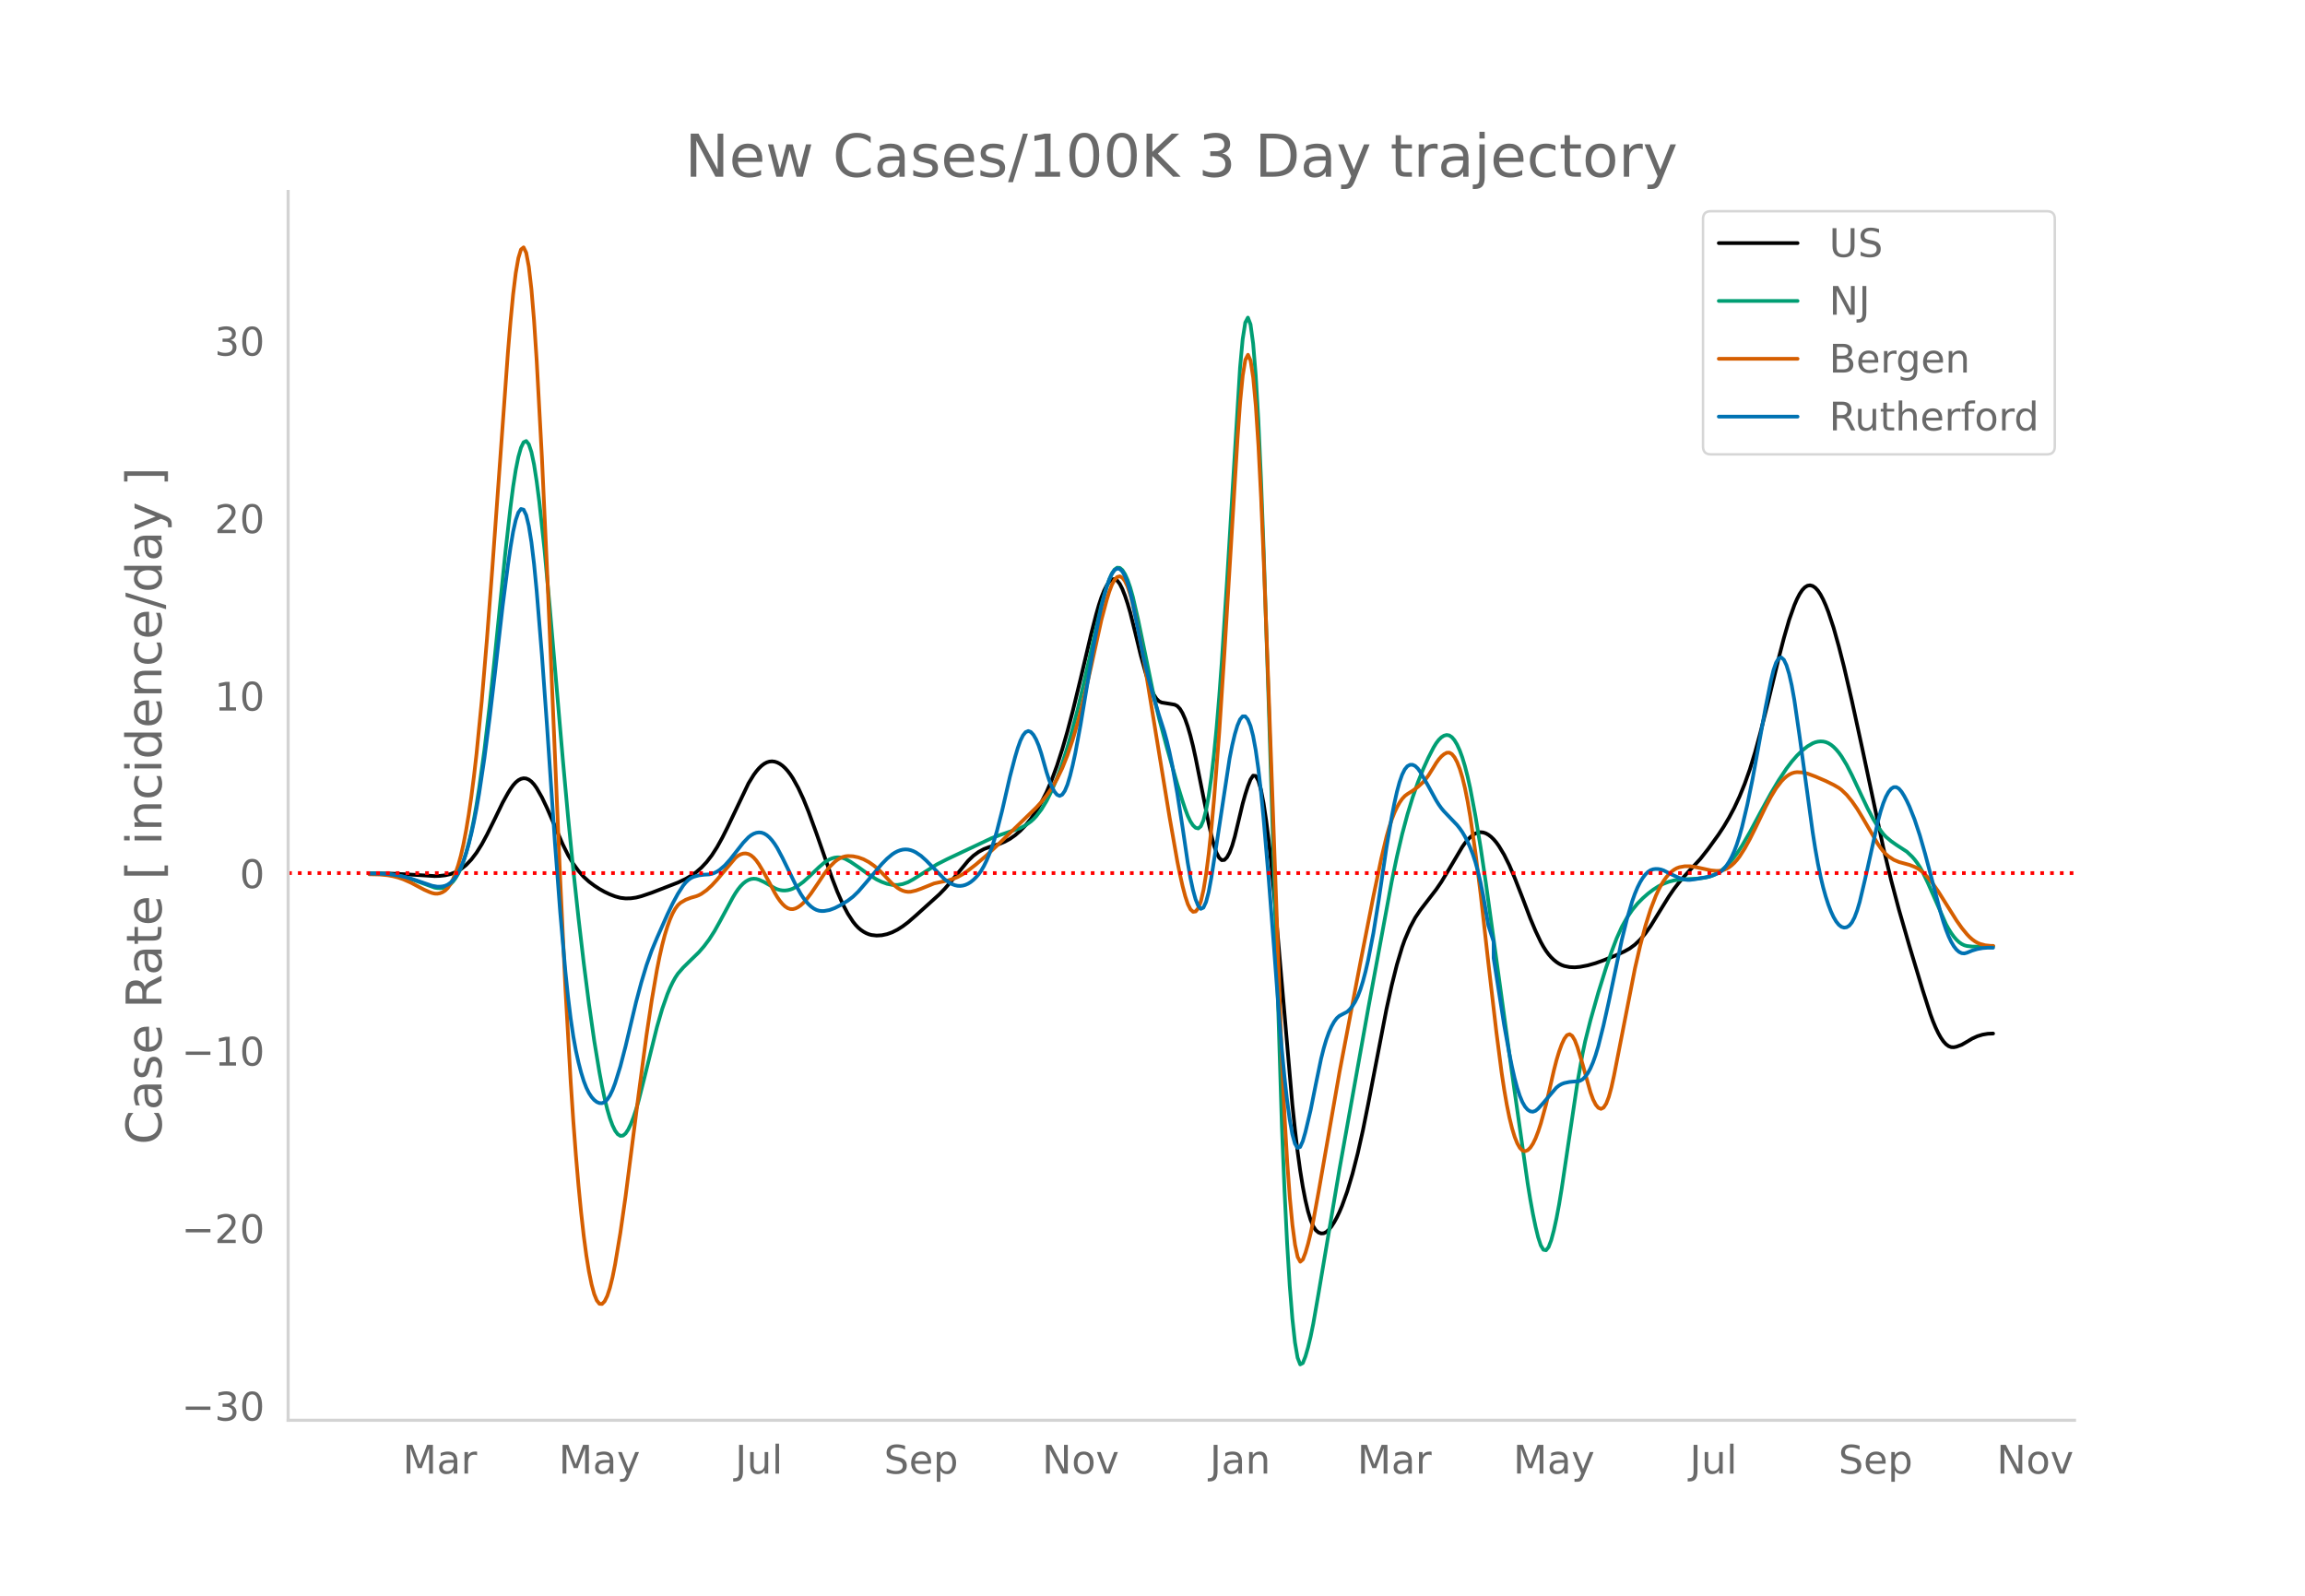 <svg height="864" viewBox="0 0 936 648" width="1248" xmlns="http://www.w3.org/2000/svg" xmlns:xlink="http://www.w3.org/1999/xlink"><defs><style>*{stroke-linecap:butt;stroke-linejoin:round}</style></defs><g id="figure_1"><path d="M0 648h936V0H0z" style="fill:#fff" id="patch_1"/><g id="axes_1"><path d="M117 576.72h725.4V77.76H117z" style="fill:none" id="patch_2"/><path clip-path="url(#paba588e0c3)" d="m149.973 354.64 8.495.091 6.372.298 11.68.72 2.125-.078 2.124-.237 2.123-.483 2.124-.816 2.124-1.186 2.124-1.687 2.124-2.225 2.124-2.792 2.123-3.389 2.124-3.928 3.186-6.444 3.186-6.587 2.124-3.832 1.062-1.708 1.062-1.486 1.061-1.185 1.062-.87 1.062-.553 1.062-.234 1.062.1 1.062.45 1.062.802 1.062 1.155 1.062 1.494 2.124 3.72 2.124 4.464 6.371 14.717 2.124 4.256 2.124 3.568 2.124 2.909 2.123 2.399 2.124 1.933 2.124 1.595 2.124 1.386 2.124 1.187 2.124 1.005 2.124.824 2.123.575 2.124.255 2.124-.052 2.124-.302 2.124-.532 4.247-1.437 10.62-4.115 3.185-1.5 2.124-1.24 2.124-1.482 2.124-1.856 2.124-2.268 2.124-2.75 2.124-3.308 2.123-3.835 2.124-4.231 8.496-17.81 2.123-3.451 1.062-1.437 1.062-1.24 1.062-1.028 1.062-.798 1.062-.564 1.062-.33 1.062-.098 1.062.123 1.062.336 1.062.545 1.062.756 1.062.966 1.062 1.18 1.061 1.392 1.062 1.605 2.124 3.824 2.124 4.553 2.124 5.248 3.186 8.74 6.371 18.254 2.124 5.492 2.124 4.811 2.124 4.056 2.124 3.258 1.062 1.315 1.061 1.104 1.062.9 1.062.726 1.062.582 1.062.445 1.062.306 2.124.236 2.124-.126 2.124-.452 2.123-.766 2.124-1.07 2.124-1.358 2.124-1.592 3.186-2.756 9.557-8.629 2.124-2.183 2.124-2.433 7.433-8.997 2.124-2.038 2.124-1.553 2.124-1.148 2.124-.827 4.247-1.29 2.124-.892 2.124-1.155 2.124-1.493 2.124-1.838 2.124-2.211 2.123-2.594 2.124-3.057 2.124-3.602 2.124-4.197 2.124-4.975 2.124-5.799 2.123-6.593 2.124-7.36 2.124-8.081 3.186-13.134 4.248-18.048 2.123-8.255 1.062-3.704 1.062-3.195 1.062-2.655 1.062-2.113 1.062-1.553 1.062-.9 1.062-.157 1.062.606 1.062 1.37 1.062 2.106 1.062 2.71 1.062 3.182 1.061 3.627 2.124 8.524 2.124 8.786 2.124 7.593 1.062 3.302 1.062 2.843 1.062 2.264 1.062 1.66 1.062 1.059 1.062.505 3.185.516 2.124.372 1.062.536 1.062 1.126 1.062 1.77 1.062 2.41 1.062 3.032 1.062 3.634 1.062 4.234 1.062 4.833 5.31 26.6 1.061 4.743 1.062 4.106 1.062 3.108 1.062 2.037 1.062.966 1.062-.089 1.062-1.058 1.062-1.945 1.062-2.814 1.061-3.683 3.186-13.342 1.062-3.786 1.062-3.306 1.062-2.716 1.062-1.577 1.062.114 1.062 1.912 1.062 3.711 1.062 5.473 1.062 7.043 1.061 8.42 1.062 9.763 1.062 11.102 7.434 85.96 1.062 10.14 1.062 8.948 1.062 7.755 1.061 6.58 1.062 5.496 1.062 4.5 1.062 3.524 1.062 2.547 1.062 1.613 1.062.895 1.062.394 1.062-.065 1.062-.523 1.062-.966 1.062-1.34 1.062-1.64 1.061-1.928 1.062-2.214 1.062-2.503 2.124-5.894 2.124-7.1 2.124-8.295 2.124-9.445 2.124-10.56 7.433-38.59 2.124-9.627 2.124-8.493 2.124-7.085 1.061-2.988 2.124-4.97 2.124-3.997 2.124-3.144 6.372-8.267 2.123-3.11 3.186-5.267 5.31-8.949 1.062-1.505 1.062-1.298 1.062-1.091 1.061-.88 1.062-.65 1.062-.4 1.062-.148 1.062.105 1.062.355 1.062.592 1.062.813 1.062 1.032 1.062 1.25 1.062 1.469 2.124 3.535 2.123 4.294 2.124 4.977 3.186 8.163 3.186 8.418 2.124 5.057 2.123 4.47 1.062 1.92 1.062 1.686 1.062 1.452 1.062 1.224 1.062 1.028 1.062.86 1.062.701 1.062.54 1.062.386 2.124.44 2.123.109 2.124-.19 3.186-.61 3.186-.906 3.186-1.145 5.31-2.133 3.185-1.483 2.124-1.169 2.124-1.565 2.124-2.023 2.123-2.502 2.124-3.004 4.248-6.911 3.186-5.146 2.124-3.1 2.123-2.738 3.186-3.642 5.31-5.721 3.186-4.045 4.247-5.89 2.124-3.235 2.124-3.588 2.124-3.99 2.124-4.568 2.124-5.197 2.123-5.994 2.124-6.956 2.124-7.84 3.186-12.717 4.248-17.527 2.123-8.225 2.124-7.34 2.124-5.98 1.062-2.464 1.062-2.054 1.062-1.592 1.062-1.12 1.062-.646 1.062-.177 1.062.277 1.061.715 1.062 1.15 1.062 1.583 1.062 2.008 1.062 2.387 1.062 2.718 2.124 6.4 2.124 7.584 2.124 8.36 3.185 13.735 4.248 19.526 8.495 40.048 3.186 13.232 3.186 12.033 4.248 14.747 5.31 17.638 3.185 9.976 1.062 2.882 1.062 2.553 1.062 2.225 1.062 1.893 1.062 1.537 1.062 1.16 1.062.777 1.061.396 1.062.035 1.062-.21 2.124-.797 2.124-1.221 2.124-1.278 2.124-.967 2.124-.646 2.123-.356 2.124-.088h0" style="fill:none;stroke:#000;stroke-linecap:round;stroke-width:1.5" id="line2d_1"/><path clip-path="url(#paba588e0c3)" d="m149.973 354.699 5.31.095 3.185.257 3.186.482 3.186.772 3.185 1.043 8.496 3.097 1.062.165 1.062.036 1.062-.092 1.062-.238 1.061-.464 1.062-.775 1.062-1.1 1.062-1.427 1.062-1.774 1.062-2.227 1.062-2.785 1.062-3.365 1.062-3.944 1.062-4.537 1.062-5.196 1.062-5.922 1.062-6.66 2.123-15.517 2.124-18.006 2.124-20.05 4.248-41.964 2.124-18.816 1.062-8.207 1.061-6.782 1.062-5.263 1.062-3.745 1.062-2.197 1.062-.508 1.062 1.325 1.062 3.187 1.062 5.049 1.062 6.835 1.062 8.248 2.124 19.533 2.123 23.295 5.31 61.826 2.124 23.3 2.124 21.494 2.124 19.715 2.123 18.153 2.124 16.636 2.124 14.872 2.124 12.86 1.062 5.655 1.062 5.042 1.062 4.338 1.062 3.617 1.062 2.896 1.062 2.171 1.061 1.43 1.062.67 1.062-.095 1.062-.857 1.062-1.596 1.062-2.214 1.062-2.712 1.062-3.185 1.062-3.657 2.124-8.412 5.31-21.443 2.123-7.336 2.124-6.044 1.062-2.543 1.062-2.23 1.062-1.915 1.062-1.603 2.124-2.453 3.185-3.137 3.186-3.09 2.124-2.449 2.124-2.83 2.124-3.31 2.123-3.8 5.31-9.841 1.062-1.78 1.062-1.556 1.062-1.317 1.062-1.078 1.062-.837 1.062-.602 1.062-.37 1.061-.136 1.062.095 1.062.311 2.124.972 2.124 1.188 2.124 1.255 1.062.468 1.062.317 1.062.166 1.062.022 1.062-.117 1.061-.256 1.062-.394 2.124-1.171 2.124-1.57 2.124-1.926 4.248-4.059 2.123-1.82 1.062-.73 1.062-.58 1.062-.434 1.062-.283 1.062-.125 1.062.04 1.062.207 1.062.374 2.124 1.162 3.185 2.157 4.248 3.072 3.186 1.962 2.124 1.025 2.124.758 2.123.428 2.124.037 2.124-.36 2.124-.761 2.124-1.159 9.557-6.042 4.248-2.167 18.053-8.522 3.185-1.214 8.496-2.892 2.124-1.14 2.123-1.534 1.062-.954 1.062-1.121 2.124-2.76 2.124-3.472 2.124-4.266 2.124-5.08 2.123-5.888 2.124-6.69 2.124-7.487 2.124-8.272 2.124-9.042 7.433-32.934 2.124-7.332 1.062-3.014 1.062-2.393 1.062-1.593 1.062-.757 1.062.076 1.062.9 1.062 1.666 1.062 2.374 1.061 3.07 1.062 3.765 2.124 9.238 3.186 15.352 3.186 15.551 2.124 9.072 3.185 11.918 4.248 14.911 2.124 6.865 1.062 3.197 1.062 2.821 1.062 2.238 1.062 1.613 1.062.988 1.062.277 1.061-.867 1.062-2.444 1.062-4.107 1.062-5.77 1.062-7.438 1.062-9.13 1.062-10.843 1.062-12.562 1.062-14.282 2.124-32.804 5.31-86.945 1.061-11.483 1.062-6.75 1.062-2.015 1.062 2.762 1.062 7.76 1.062 12.98 1.062 18.241 1.062 23.505 1.062 28.422 2.123 64.683 5.31 170.12 1.062 25.954 1.062 21.546 1.062 17.214 1.062 13.265 1.062 9.698 1.062 6.21 1.062 2.719 1.061-.543 1.062-2.673 1.062-3.668 1.062-4.436 1.062-5.205 2.124-12.21 8.495-50.432 11.682-65.254 9.557-51.723 2.124-10.146 2.124-9.077 2.123-7.938 2.124-6.946 2.124-6.1 2.124-5.31 2.124-4.71 2.124-4.134 1.062-1.736 1.061-1.39 1.062-1.024 1.062-.658 1.062-.278 1.062.175 1.062.7 1.062 1.24 1.062 1.78 1.062 2.326 1.062 2.907 1.062 3.52 1.062 4.141 1.062 4.762 2.123 11.222 2.124 12.896 2.124 14.38 5.31 38.62 5.31 38.563 6.37 44.925 1.063 6.528 1.062 5.83 1.062 5.129 1.062 4.36 1.061 3.24 1.062 1.769 1.062.229 1.062-1.312 1.062-2.791 1.062-3.967 1.062-4.84 1.062-5.65 1.062-6.462 6.371-42.926 2.124-11.977 1.062-5.022 2.124-8.435 3.186-11.254 3.186-10.202 2.123-6.177 2.124-5.6 2.124-4.726 2.124-3.787 2.124-3.074 2.124-2.59 2.124-2.152 2.123-1.868 2.124-1.62 2.124-1.355 2.124-1.073 2.124-.798 2.124-.545 2.123-.305 4.248-.262 3.186-.16 3.186-.41 2.124-.556 2.123-.926 2.124-1.326 2.124-1.817 2.124-2.328 2.124-2.8 2.124-3.234 3.185-5.515 4.248-7.949 4.248-7.746 3.186-5.338 3.185-4.795 2.124-2.795 2.124-2.436 2.124-2.062 2.124-1.671 2.124-1.243 1.061-.41 1.062-.257 1.062-.104 1.062.054 1.062.236 1.062.441 1.062.652 1.062.863 1.062 1.072 1.062 1.273 1.062 1.465 2.124 3.5 2.123 4.165 4.248 9.04 2.124 4.466 2.124 4.032 2.124 3.534 2.123 2.829 1.062 1.131 2.124 1.787 2.124 1.489 4.248 2.768 2.124 2.005 1.062 1.218 1.061 1.406 1.062 1.636 1.062 1.874 2.124 4.444 7.434 16.895 1.062 1.92 1.061 1.687 1.062 1.455 1.062 1.221 1.062.984 1.062.748 1.062.51 1.062.29 2.124.23 2.124.022 5.31-.197 1.061.005h0" style="fill:none;stroke:#009e73;stroke-linecap:round;stroke-width:1.5" id="line2d_2"/><path clip-path="url(#paba588e0c3)" d="m149.973 355.014 4.247.09 3.186.303 2.124.378 2.124.544 2.124.732 3.186 1.416 3.185 1.695 2.124 1.124 2.124.941 1.062.384 1.062.248 1.062.036 1.062-.19 1.062-.415 1.062-.666 1.061-1.039 1.062-1.535 1.062-2.057 1.062-2.576 1.062-3.127 1.062-3.823 1.062-4.666 1.062-5.537 1.062-6.409 1.062-7.292 1.062-8.233 1.062-9.231 2.123-21.493 2.124-25.268 2.124-27.988 6.372-88.194 1.062-12.65 1.062-11.033 1.061-8.626 1.062-6.063 1.062-3.5 1.062-.854 1.062 2.193 1.062 5.645 1.062 9.178 1.062 12.71 1.062 16.092 2.124 39.291 2.124 46.292 5.31 125.219 2.123 44.45 2.124 37.571 1.062 15.93 1.062 14.062 1.062 12.385 1.062 10.897 1.061 9.447 1.062 7.996 1.062 6.56 1.062 5.196 1.062 3.902 1.062 2.622 1.062 1.341 1.062.08 1.062-1.09 1.062-2.17 1.062-3.232 1.062-4.293 1.062-5.309 2.123-12.744 2.124-14.83 5.31-41.523 3.186-23.913 2.123-14.145 2.124-12.423 1.062-5.345 1.062-4.715 1.062-4.084 1.062-3.465 1.062-2.906 1.062-2.405 1.062-1.917 1.062-1.428 1.062-.972 2.123-1.234 2.124-.82 2.124-.595 1.062-.421 1.062-.556 2.124-1.508 2.124-1.95 2.124-2.3 7.433-8.829 1.062-.863 1.062-.593 1.062-.325 1.062-.051 1.062.244 1.062.562 1.061.883 1.062 1.204 1.062 1.508 2.124 3.534 2.124 3.913 2.124 4.052 1.062 1.778 1.062 1.54 1.062 1.293 1.062 1.01 1.062.692 1.061.364 1.062.037 1.062-.28 1.062-.54 1.062-.751 1.062-.95 1.062-1.146 2.124-2.787 3.186-4.68 2.123-3.216 2.124-2.735 2.124-2.118 1.062-.817 1.062-.645 1.062-.47 1.062-.294 1.062-.128 2.124.095 2.123.438 2.124.776 2.124 1.127 2.124 1.478 2.124 1.818 2.124 2.144 3.185 3.37 2.124 1.687 1.062.644 1.062.492 1.062.322 1.062.149 1.062-.026 2.124-.485 2.124-.755 5.31-2.143 2.123-.468 3.186-.654 2.124-.625 2.124-.862 2.123-1.177 2.124-1.463 3.186-2.458 4.248-3.646 4.247-3.97 15.93-15.431 2.123-2.318 2.124-2.606 2.124-3.092 2.124-3.637 2.123-4.375 2.124-5.307 2.124-6.264 2.124-7.294 2.124-8.332 3.186-13.874 4.247-19.261 2.124-7.98 1.062-3.404 1.062-2.798 1.062-1.989 1.062-1.14 1.062-.293 1.062.556 1.062 1.403 1.062 2.25 1.061 3.096 1.062 3.943 1.062 4.744L463.24 261l2.124 12.268 9.557 58.548 3.186 18.109 1.062 5.258 1.062 4.685 1.062 4.066 1.062 3.212 1.062 2.123 1.062.987 1.062-.15 1.062-1.343 1.061-2.832 1.062-4.614 1.062-6.455 1.062-8.295 1.062-10.092 1.062-11.666 2.124-27.346 2.124-32.468 5.31-86.927 1.061-14.808 1.062-10.783 1.062-6.398 1.062-2.013 1.062 2.393 1.062 6.907 1.062 11.524 1.062 16.163 1.062 20.802 1.062 25.125 2.123 56.872 5.31 147.361 1.062 22.24 1.062 18.363 1.062 14.557 1.062 11.1 1.062 7.994 1.062 4.958 1.062 1.922 1.061-.919 1.062-2.776 1.062-3.654 1.062-4.335 1.062-5.015 2.124-11.65 8.495-48.651 8.496-44.58 5.31-27.02 3.185-15.233 2.124-8.868 1.062-3.702 1.062-3.203 1.062-2.714 1.062-2.275 1.062-1.89 1.062-1.514 1.061-1.137 1.062-.799 2.124-1.327 2.124-1.573 2.124-1.943 1.062-1.227 1.062-1.425 2.124-3.404 1.062-1.732 1.061-1.478 1.062-1.183 1.062-.887 1.062-.56 1.062-.062 1.062.601 1.062 1.299 1.062 1.996 1.062 2.71 1.062 3.505 1.062 4.385 1.062 5.28 1.062 6.174 2.123 14.753 2.124 16.932 3.186 28.441 3.186 27.435 2.124 16.392 1.062 7.035 1.061 6.125 1.062 5.214 1.062 4.313 1.062 3.457 1.062 2.647 1.062 1.846 1.062 1.045 1.062.263 1.062-.43 1.062-1.028 1.062-1.611 1.062-2.193 1.062-2.76 1.061-3.247 2.124-7.71 2.124-9.208 1.062-4.654 1.062-4.13 1.062-3.525 1.062-2.918 1.062-2.271 1.062-1.43 1.062-.39 1.062.689 1.061 1.767 1.062 2.771 2.124 7.051 3.186 11.369 1.062 2.887 1.062 2.081 1.062 1.274 1.062.442 1.062-.52 1.062-1.613 1.062-2.73 1.061-3.848 1.062-4.873 8.496-43.446 2.124-9.233 2.123-8.073 2.124-6.757 2.124-5.47 1.062-2.301 1.062-2.023 1.062-1.746 1.062-1.473 1.062-1.23 1.062-1.013 1.062-.803 1.062-.592 1.061-.392 2.124-.384 2.124-.016 2.124.299 3.186.68 3.186.7 2.123.202h1.062l1.062-.115 1.062-.28 1.062-.452 1.062-.624 1.062-.8 1.062-.983 1.062-1.177 1.062-1.37 2.124-3.319 2.123-3.885 2.124-4.25 4.248-8.807 2.124-4.012 2.124-3.498 2.123-2.774 1.062-1.111 1.062-.92 1.062-.722 1.062-.523 1.062-.324 1.062-.134 2.124.113 2.124.47 3.185 1.19 4.248 1.827 3.186 1.566 2.124 1.237 1.062.797 2.124 2.037 2.123 2.601 2.124 3.067 2.124 3.499 6.372 10.941 1.062 1.527 1.061 1.32 1.062 1.114 1.062.915 2.124 1.379 2.124.897 4.248 1.159 2.124.83 1.061.549 1.062.695 1.062.85 2.124 2.166 2.124 2.662 2.124 3.036 4.248 6.756 3.185 5.067 2.124 3.011 2.124 2.59 1.062 1.106 1.062.943 1.062.776 1.062.608 1.062.449 2.124.558 2.123.223 1.062.015h0" style="fill:none;stroke:#d55e00;stroke-linecap:round;stroke-width:1.5" id="line2d_3"/><path clip-path="url(#paba588e0c3)" d="m149.973 354.712 5.31.09 3.185.238 3.186.447 3.186.713 3.185.956 7.434 2.525 2.124.37 1.062.007 1.062-.115 1.062-.253 1.061-.465 1.062-.755 1.062-1.058 1.062-1.361 1.062-1.685 1.062-2.103 1.062-2.616 1.062-3.15 1.062-3.682 1.062-4.225 1.062-4.82 1.062-5.469 1.062-6.125 2.123-14.2 2.124-16.298 2.124-17.882 3.186-27.818 2.124-16.43 1.062-7.367 1.062-6.287 1.061-4.728 1.062-3.073 1.062-1.417 1.062.284 1.062 2.222 1.062 4.394 1.062 6.613 1.062 8.833 1.062 10.938 2.124 25.93 2.124 29.488 3.185 47.039 2.124 27.986 2.124 24.268 1.062 10.159 1.062 8.701 1.062 7.244 1.062 5.854 1.062 4.798 1.062 4.078 1.061 3.423 1.062 2.769 1.062 2.137 1.062 1.618 1.062 1.21 1.062.825 1.062.439 1.062.036 1.062-.452 1.062-1.026 1.062-1.618 1.062-2.21 1.062-2.778 2.123-6.833 2.124-8.178 4.248-17.89 2.124-7.964 2.124-7.05 2.123-5.99 2.124-5.087 4.248-9.57 2.124-4.432 2.124-3.923 2.124-3.313 1.061-1.3 1.062-1.031 1.062-.763 1.062-.51 2.124-.585 2.124-.27 2.124-.128 1.062-.224 1.062-.382 1.062-.54 1.061-.698 2.124-1.833 2.124-2.39 5.31-6.779 2.124-2.229 1.062-.831 1.061-.607 1.062-.38 1.062-.152 1.062.097 1.062.367 1.062.64 1.062.914 1.062 1.183 1.062 1.434 1.062 1.667 2.124 3.999 5.31 10.875 2.123 3.819 1.062 1.604 1.062 1.396 1.062 1.187 1.062.975 1.062.76 1.062.547 1.062.333 1.062.127 1.061-.031 2.124-.388 2.124-.79 2.124-1.076 3.186-1.93 2.124-1.626 2.123-2.056 3.186-3.69 6.372-7.514 2.124-2.165 2.123-1.779 1.062-.685 1.062-.547 1.062-.406 1.062-.256 1.062-.097 1.062.064 1.062.225 1.062.383 1.062.525 2.124 1.43 2.123 1.92 7.434 7.579 2.124 1.497 1.062.547 1.062.394 1.062.222 1.061.048 1.062-.128 1.062-.302 1.062-.482 1.062-.666 1.062-.85 1.062-1.034 1.062-1.231 1.062-1.49 1.062-1.813 1.062-2.146 1.062-2.48 1.062-2.819 1.061-3.18 1.062-3.565 2.124-8.299 3.186-13.884 2.124-8.085 1.062-3.552 1.062-2.976 1.062-2.165 1.062-1.307 1.061-.45 1.062.394 1.062 1.161 1.062 1.852 1.062 2.528 1.062 3.203 2.124 7.559 1.062 3.259 1.062 2.62 1.062 1.982 1.062 1.311 1.062.481 1.061-.508 1.062-1.53 1.062-2.55 1.062-3.534 1.062-4.316 1.062-4.902 2.124-11.44 5.31-32.019 2.123-11.304 1.062-4.871 1.062-4.26 1.062-3.649 1.062-3.019 1.062-2.297 1.062-1.483 1.062-.65 1.062.184 1.062 1.022 1.062 1.889 1.062 2.784 1.061 3.686 1.062 4.587 4.248 21.485 2.124 9.027 2.124 7.862 2.124 6.955 2.123 6.592 1.062 3.894 1.062 4.47 1.062 5.048 2.124 11.751 2.124 13.692 2.124 14.499 1.062 6.092 1.062 4.966 1.062 3.84 1.062 2.662 1.061 1.215 1.062-.5 1.062-2.268 1.062-4.036 1.062-5.672 2.124-13.581 5.31-34.978 1.062-5.348 1.061-4.474 1.062-3.569 1.062-2.497 1.062-1.263 1.062.005 1.062 1.273 1.062 2.58 1.062 4.084 1.062 5.786 1.062 7.526 1.062 9.266 1.062 10.916 2.123 24.96 2.124 27.64 2.124 28.719 1.062 12.688 1.062 11.07 1.062 9.453 1.062 7.792 1.062 5.925 1.062 3.85 1.062 1.73 1.062-.386 1.061-2.364 1.062-3.648 2.124-8.918 2.124-10.62 2.124-10.248 1.062-4.217 1.062-3.583 1.062-2.961 1.062-2.403 1.062-1.907 1.061-1.425 1.062-.942 3.186-1.668 1.062-1.015 1.062-1.333 1.062-1.678 1.062-2.151 1.062-2.753 1.062-3.38 1.062-4.007 1.062-4.627 2.123-10.968 2.124-13.134 3.186-21.549 2.124-12.44 1.062-5.474 1.062-4.79 1.062-3.932 1.062-3.04 1.061-2.147 1.062-1.286 1.062-.578 1.062-.023 1.062.5 1.062 1.025 1.062 1.509 3.186 5.582 3.186 5.83 1.061 1.7 1.062 1.486 1.062 1.271 5.31 5.551 1.062 1.332 1.062 1.517 1.062 1.792 1.062 2.082 1.062 2.374 1.061 2.699 1.062 3.192 1.062 3.855 1.062 4.55 1.062 5.248 2.124 12.222 2.124 6.525v6.681l4.248 27.072 2.123 11.718 1.062 5.227 1.062 4.667 1.062 3.976 1.062 3.26 1.062 2.545 1.062 1.844 1.062 1.224 1.062.682 1.062.157 1.062-.368 1.062-.853 2.123-2.362 5.31-6.22 1.062-.83 1.062-.61 1.062-.403 2.124-.448 2.123-.186 1.062-.04 1.062-.222 1.062-.604 1.062-1.029 1.062-1.46 1.062-1.94 1.062-2.46 1.062-2.993 1.062-3.525 2.124-8.431 2.124-9.501 5.31-25.231 2.123-8.592 2.124-7.199 1.062-2.97 1.062-2.547 1.062-2.13 1.062-1.749 1.061-1.398 1.062-1.057 1.062-.714 1.062-.387 1.062-.135 1.062.04 1.062.2 1.062.36 3.186 1.628 3.185 1.454 2.124.626 1.062.134 1.062.012 2.124-.263 5.31-.975 2.123-.638 2.124-.909 1.062-.684 1.062-.977 1.062-1.29 1.062-1.605 1.062-1.933 1.062-2.334 1.062-2.811 1.062-3.301 1.062-3.792 2.123-8.947 2.124-10.369 2.124-11.638 3.186-17.56 2.124-10.638 1.062-4.39 1.062-3.122 1.062-1.761 1.061-.399 1.062.952 1.062 2.243 1.062 3.472 1.062 4.691 1.062 5.91 2.124 14.693 5.31 38.933 1.061 6.78 1.062 5.99 1.062 5.198 1.062 4.432 1.062 3.79 1.062 3.275 1.062 2.784 1.062 2.293 1.062 1.803 1.062 1.314 1.062.828 1.062.342 1.062-.143 1.061-.652 1.062-1.28 1.062-2.023 1.062-2.792 1.062-3.56 2.124-8.942 5.31-23.855 1.062-3.942 1.061-3.281 1.062-2.623 1.062-1.964 1.062-1.313 1.062-.666 1.062-.022 1.062.623 1.062 1.237 1.062 1.695 1.062 1.998 1.062 2.271 2.124 5.358 2.123 6.408 2.124 7.42 6.372 24.138 1.062 3.58 1.062 3.156 1.062 2.7 1.061 2.245 1.062 1.791 1.062 1.356 1.062.935 1.062.518 1.062.101 1.062-.275 2.124-.872 2.124-.643 2.124-.382 2.123-.16 2.124.016h0" style="fill:none;stroke:#0072b2;stroke-linecap:round;stroke-width:1.5" id="line2d_4"/><path clip-path="url(#paba588e0c3)" d="M117 354.54h725.4" style="fill:none;stroke:red;stroke-dasharray:1.5,2.475;stroke-dashoffset:0;stroke-width:1.5" id="line2d_5"/><path d="M117 576.72V77.76" style="fill:none;stroke:#d3d3d3;stroke-linecap:square;stroke-linejoin:miter;stroke-width:1.25" id="patch_3"/><path d="M117 576.72h725.4" style="fill:none;stroke:#d3d3d3;stroke-linecap:square;stroke-linejoin:miter;stroke-width:1.25" id="patch_4"/><g id="matplotlib.axis_1"><g id="xtick_1"><g style="fill:#696969" transform="matrix(.16 0 0 -.16 163.55 598.378)" id="text_1"><defs><path d="M9.813 72.906h14.703l18.593-49.61 18.703 49.61h14.704V0H66.89v64.016l-18.797-50h-9.907l-18.796 50V0H9.813z" id="DejaVuSans-77"/><path d="M34.281 27.484q-10.89 0-15.093-2.484-4.204-2.484-4.204-8.5 0-4.781 3.157-7.594 3.156-2.797 8.562-2.797 7.485 0 12 5.297 4.516 5.297 4.516 14.078v2zm17.922 3.72V0H43.22v8.297Q40.14 3.328 35.547.953q-4.594-2.375-11.234-2.375-8.391 0-13.36 4.719Q6 8.016 6 15.922q0 9.219 6.172 13.906 6.187 4.688 18.437 4.688h12.61v.89q0 6.203-4.078 9.594-4.078 3.39-11.453 3.39-4.688 0-9.141-1.124-4.438-1.125-8.531-3.375v8.312q4.921 1.906 9.562 2.844 4.64.953 9.031.953 11.875 0 17.735-6.156 5.86-6.14 5.86-18.64z" id="DejaVuSans-97"/><path d="M41.11 46.297q-1.516.875-3.297 1.281Q36.03 48 33.89 48q-7.625 0-11.703-4.953-4.079-4.953-4.079-14.234V0H9.08v54.688h9.03v-8.5q2.844 4.984 7.375 7.39Q30.031 56 36.531 56q.922 0 2.047-.125 1.125-.11 2.484-.36z" id="DejaVuSans-114"/></defs><use xlink:href="#DejaVuSans-77"/><use x="86.279" xlink:href="#DejaVuSans-97"/><use x="147.559" xlink:href="#DejaVuSans-114"/></g></g><g id="xtick_2"><g style="fill:#696969" transform="matrix(.16 0 0 -.16 226.882 598.378)" id="text_2"><defs><path d="M32.172-5.078q-3.797-9.766-7.422-12.735-3.61-2.984-9.656-2.984H7.906v7.516h5.282q3.703 0 5.75 1.765Q21-9.766 23.483-3.219l1.61 4.094-22.11 53.813H12.5l17.094-42.766 17.093 42.766h9.516z" id="DejaVuSans-121"/></defs><use xlink:href="#DejaVuSans-77"/><use x="86.279" xlink:href="#DejaVuSans-97"/><use x="147.559" xlink:href="#DejaVuSans-121"/></g></g><g id="xtick_3"><g style="fill:#696969" transform="matrix(.16 0 0 -.16 298.547 598.378)" id="text_3"><defs><path d="M9.813 72.906h9.859V5.078q0-13.187-5-19.14-5-5.954-16.094-5.954h-3.75v8.297h3.078q6.531 0 9.219 3.672Q9.813-4.39 9.813 5.078z" id="DejaVuSans-74"/><path d="M8.5 21.578v33.11h8.984V21.922q0-7.766 3.016-11.656 3.031-3.875 9.094-3.875 7.265 0 11.484 4.64 4.234 4.64 4.234 12.656v31h8.985V0h-8.984v8.406Q42.047 3.422 37.718 1q-4.313-2.422-10.032-2.422-9.421 0-14.312 5.86Q8.5 10.296 8.5 21.578zM31.11 56z" id="DejaVuSans-117"/><path d="M9.422 75.984h8.984V0H9.422z" id="DejaVuSans-108"/></defs><use xlink:href="#DejaVuSans-74"/><use x="29.492" xlink:href="#DejaVuSans-117"/><use x="92.871" xlink:href="#DejaVuSans-108"/></g></g><g id="xtick_4"><g style="fill:#696969" transform="matrix(.16 0 0 -.16 358.959 598.378)" id="text_4"><defs><path d="M53.516 70.516V60.89q-5.61 2.687-10.594 4-4.984 1.328-9.625 1.328-8.047 0-12.422-3.125t-4.375-8.89q0-4.845 2.906-7.313 2.907-2.453 11.016-3.97l5.953-1.218q11.031-2.11 16.281-7.406 5.25-5.297 5.25-14.172 0-10.61-7.11-16.078-7.093-5.469-20.812-5.469-5.172 0-11.015 1.172Q13.14.922 6.89 3.219v10.156q6-3.36 11.765-5.078 5.766-1.703 11.328-1.703 8.438 0 13.032 3.312 4.593 3.328 4.593 9.485 0 5.359-3.297 8.39-3.296 3.032-10.812 4.547L27.484 33.5q-11.03 2.188-15.968 6.875-4.922 4.688-4.922 13.047 0 9.672 6.812 15.234 6.813 5.563 18.766 5.563 5.14 0 10.453-.938 5.328-.922 10.89-2.765z" id="DejaVuSans-83"/><path d="M56.203 29.594v-4.39H14.891q.593-9.282 5.593-14.142 5-4.859 13.938-4.859 5.172 0 10.031 1.266 4.86 1.265 9.656 3.812v-8.5Q49.266.734 44.187-.344 39.11-1.422 33.892-1.422q-13.094 0-20.735 7.61-7.64 7.625-7.64 20.625 0 13.421 7.25 21.296Q20.016 56 32.328 56q11.031 0 17.453-7.11 6.422-7.093 6.422-19.296zm-8.984 2.64q-.094 7.36-4.125 11.75-4.032 4.407-10.672 4.407-7.516 0-12.031-4.25-4.516-4.25-5.203-11.97z" id="DejaVuSans-101"/><path d="M18.11 8.203v-29H9.077v75.484h9.031v-8.296q2.844 4.875 7.157 7.234Q29.594 56 35.594 56q9.968 0 16.187-7.906 6.235-7.907 6.235-20.797T51.78 6.484q-6.218-7.906-16.187-7.906-6 0-10.328 2.375-4.313 2.375-7.157 7.25zm30.578 19.094q0 9.906-4.079 15.547-4.078 5.64-11.203 5.64-7.14 0-11.218-5.64-4.079-5.64-4.079-15.547 0-9.906 4.078-15.547 4.079-5.64 11.22-5.64 7.124 0 11.202 5.64t4.078 15.547z" id="DejaVuSans-112"/></defs><use xlink:href="#DejaVuSans-83"/><use x="63.477" xlink:href="#DejaVuSans-101"/><use x="125" xlink:href="#DejaVuSans-112"/></g></g><g id="xtick_5"><g style="fill:#696969" transform="matrix(.16 0 0 -.16 423.2 598.378)" id="text_5"><defs><path d="M9.813 72.906h13.28l32.329-60.984v60.984h9.562V0h-13.28L19.39 60.984V0H9.813z" id="DejaVuSans-78"/><path d="M30.61 48.39q-7.22 0-11.422-5.64-4.204-5.64-4.204-15.453 0-9.813 4.172-15.453 4.188-5.64 11.453-5.64 7.188 0 11.375 5.655 4.203 5.672 4.203 15.438 0 9.719-4.203 15.406-4.187 5.688-11.375 5.688zm0 7.61q11.718 0 18.406-7.625 6.703-7.61 6.703-21.078 0-13.422-6.703-21.078-6.688-7.64-18.407-7.64-11.765 0-18.437 7.64-6.656 7.656-6.656 21.078 0 13.469 6.656 21.078Q18.844 56 30.609 56z" id="DejaVuSans-111"/><path d="M2.984 54.688H12.5L29.594 8.797l17.093 45.89h9.516L35.687 0H23.485z" id="DejaVuSans-118"/></defs><use xlink:href="#DejaVuSans-78"/><use x="74.805" xlink:href="#DejaVuSans-111"/><use x="135.986" xlink:href="#DejaVuSans-118"/></g></g><g id="xtick_6"><g style="fill:#696969" transform="matrix(.16 0 0 -.16 491.26 598.378)" id="text_6"><defs><path d="M54.89 33.016V0h-8.984v32.719q0 7.765-3.031 11.61-3.031 3.858-9.078 3.858-7.281 0-11.484-4.64-4.204-4.625-4.204-12.64V0H9.08v54.688h9.03v-8.5q3.235 4.937 7.594 7.374Q30.078 56 35.797 56q9.422 0 14.25-5.828 4.844-5.828 4.844-17.156z" id="DejaVuSans-110"/></defs><use xlink:href="#DejaVuSans-74"/><use x="29.492" xlink:href="#DejaVuSans-97"/><use x="90.771" xlink:href="#DejaVuSans-110"/></g></g><g id="xtick_7"><g style="fill:#696969" transform="matrix(.16 0 0 -.16 551.153 598.378)" id="text_7"><use xlink:href="#DejaVuSans-77"/><use x="86.279" xlink:href="#DejaVuSans-97"/><use x="147.559" xlink:href="#DejaVuSans-114"/></g></g><g id="xtick_8"><g style="fill:#696969" transform="matrix(.16 0 0 -.16 614.484 598.378)" id="text_8"><use xlink:href="#DejaVuSans-77"/><use x="86.279" xlink:href="#DejaVuSans-97"/><use x="147.559" xlink:href="#DejaVuSans-121"/></g></g><g id="xtick_9"><g style="fill:#696969" transform="matrix(.16 0 0 -.16 686.149 598.378)" id="text_9"><use xlink:href="#DejaVuSans-74"/><use x="29.492" xlink:href="#DejaVuSans-117"/><use x="92.871" xlink:href="#DejaVuSans-108"/></g></g><g id="xtick_10"><g style="fill:#696969" transform="matrix(.16 0 0 -.16 746.56 598.378)" id="text_10"><use xlink:href="#DejaVuSans-83"/><use x="63.477" xlink:href="#DejaVuSans-101"/><use x="125" xlink:href="#DejaVuSans-112"/></g></g><g id="xtick_11"><g style="fill:#696969" transform="matrix(.16 0 0 -.16 810.803 598.378)" id="text_11"><use xlink:href="#DejaVuSans-78"/><use x="74.805" xlink:href="#DejaVuSans-111"/><use x="135.986" xlink:href="#DejaVuSans-118"/></g></g></g><g id="matplotlib.axis_2"><g id="ytick_1"><g style="fill:#696969" transform="matrix(.16 0 0 -.16 73.733 576.847)" id="text_12"><defs><path d="M10.594 35.5h62.593v-8.297H10.594z" id="DejaVuSans-8722"/><path d="M40.578 39.313Q47.656 37.797 51.625 33q3.984-4.781 3.984-11.813 0-10.78-7.422-16.703-7.421-5.906-21.093-5.906-4.578 0-9.438.906-4.86.907-10.031 2.72v9.515q4.094-2.39 8.969-3.61 4.89-1.218 10.218-1.218 9.266 0 14.125 3.656 4.86 3.656 4.86 10.64 0 6.454-4.516 10.079-4.515 3.64-12.562 3.64h-8.5v8.11h8.89q7.266 0 11.125 2.906 3.86 2.906 3.86 8.375 0 5.61-3.985 8.61-3.968 3.015-11.39 3.015-4.063 0-8.703-.89-4.641-.876-10.203-2.72v8.782q5.624 1.562 10.53 2.344 4.907.78 9.25.78 11.235 0 17.766-5.109 6.547-5.093 6.547-13.78 0-6.063-3.468-10.235-3.47-4.172-9.86-5.782z" id="DejaVuSans-51"/><path d="M31.781 66.406q-7.61 0-11.453-7.5Q16.5 51.422 16.5 36.375q0-14.984 3.828-22.484 3.844-7.5 11.453-7.5 7.672 0 11.5 7.5 3.844 7.5 3.844 22.484 0 15.047-3.844 22.531-3.828 7.5-11.5 7.5zm0 7.813q12.266 0 18.735-9.703 6.468-9.688 6.468-28.141 0-18.406-6.468-28.11-6.47-9.687-18.735-9.687-12.25 0-18.718 9.688-6.47 9.703-6.47 28.109 0 18.453 6.47 28.14Q19.53 74.22 31.78 74.22z" id="DejaVuSans-48"/></defs><use xlink:href="#DejaVuSans-8722"/><use x="83.789" xlink:href="#DejaVuSans-51"/><use x="147.412" xlink:href="#DejaVuSans-48"/></g></g><g id="ytick_2"><g style="fill:#696969" transform="matrix(.16 0 0 -.16 73.733 504.77)" id="text_13"><defs><path d="M19.188 8.297h34.421V0H7.33v8.297q5.609 5.812 15.296 15.594 9.703 9.797 12.188 12.64 4.734 5.313 6.609 9 1.89 3.688 1.89 7.25 0 5.813-4.078 9.469-4.078 3.672-10.625 3.672-4.64 0-9.797-1.61-5.14-1.609-11-4.89v9.969Q13.767 71.78 18.938 73q5.188 1.219 9.485 1.219 11.328 0 18.062-5.672 6.735-5.656 6.735-15.125 0-4.5-1.688-8.531-1.672-4.016-6.125-9.485-1.218-1.422-7.765-8.187-6.532-6.766-18.453-18.922z" id="DejaVuSans-50"/></defs><use xlink:href="#DejaVuSans-8722"/><use x="83.789" xlink:href="#DejaVuSans-50"/><use x="147.412" xlink:href="#DejaVuSans-48"/></g></g><g id="ytick_3"><g style="fill:#696969" transform="matrix(.16 0 0 -.16 73.733 432.695)" id="text_14"><defs><path d="M12.406 8.297h16.11v55.625l-17.532-3.516v8.985l17.438 3.515h9.86V8.296H54.39V0H12.406z" id="DejaVuSans-49"/></defs><use xlink:href="#DejaVuSans-8722"/><use x="83.789" xlink:href="#DejaVuSans-49"/><use x="147.412" xlink:href="#DejaVuSans-48"/></g></g><g id="ytick_4"><use xlink:href="#DejaVuSans-48" style="fill:#696969" transform="matrix(.16 0 0 -.16 97.32 360.619)" id="text_15"/></g><g id="ytick_5"><g style="fill:#696969" transform="matrix(.16 0 0 -.16 87.14 288.542)" id="text_16"><use xlink:href="#DejaVuSans-49"/><use x="63.623" xlink:href="#DejaVuSans-48"/></g></g><g id="ytick_6"><g style="fill:#696969" transform="matrix(.16 0 0 -.16 87.14 216.466)" id="text_17"><use xlink:href="#DejaVuSans-50"/><use x="63.623" xlink:href="#DejaVuSans-48"/></g></g><g id="ytick_7"><g style="fill:#696969" transform="matrix(.16 0 0 -.16 87.14 144.39)" id="text_18"><use xlink:href="#DejaVuSans-51"/><use x="63.623" xlink:href="#DejaVuSans-48"/></g></g><g style="fill:#696969" transform="matrix(0 -.2 -.2 0 65.573 464.8)" id="text_19"><defs><path d="M64.406 67.281v-10.39q-4.984 4.64-10.625 6.922-5.64 2.296-11.984 2.296-12.5 0-19.14-7.64-6.641-7.64-6.641-22.094 0-14.406 6.64-22.047 6.64-7.64 19.14-7.64 6.345 0 11.985 2.296 5.64 2.297 10.625 6.938V5.609Q59.234 2.094 53.437.33q-5.78-1.75-12.218-1.75-16.563 0-26.094 10.124-9.516 10.14-9.516 27.672 0 17.578 9.516 27.703 9.531 10.14 26.094 10.14 6.531 0 12.312-1.734 5.797-1.734 10.875-5.203z" id="DejaVuSans-67"/><path d="M44.281 53.078v-8.5q-3.797 1.953-7.906 2.922-4.094.984-8.5.984-6.688 0-10.031-2.047-3.344-2.046-3.344-6.156 0-3.125 2.39-4.906 2.391-1.781 9.626-3.39l3.078-.688q9.562-2.047 13.593-5.781 4.032-3.735 4.032-10.422 0-7.625-6.032-12.078-6.03-4.438-16.578-4.438-4.39 0-9.156.86Q10.688.296 5.422 2v9.281q4.984-2.594 9.812-3.89 4.829-1.282 9.579-1.282 6.343 0 9.75 2.172 3.421 2.172 3.421 6.125 0 3.656-2.468 5.61-2.453 1.953-10.813 3.765l-3.125.735q-8.344 1.75-12.062 5.39-3.704 3.64-3.704 9.985 0 7.718 5.47 11.906Q16.75 56 26.811 56q4.97 0 9.36-.734 4.406-.72 8.11-2.188z" id="DejaVuSans-115"/><path d="M44.39 34.188q3.172-1.079 6.172-4.594 3-3.516 6.032-9.672L66.609 0H56l-9.313 18.703q-3.624 7.328-7.015 9.719-3.39 2.39-9.25 2.39h-10.75V0h-9.86v72.906h22.266q12.5 0 18.656-5.234 6.157-5.219 6.157-15.766 0-6.89-3.203-11.437-3.204-4.532-9.297-6.282zM19.673 64.797V38.922h12.406q7.125 0 10.766 3.297 3.64 3.297 3.64 9.687 0 6.39-3.64 9.64-3.64 3.25-10.766 3.25z" id="DejaVuSans-82"/><path d="M18.313 70.219V54.688h18.5v-6.985h-18.5V18.016q0-6.688 1.828-8.594 1.828-1.906 7.453-1.906h9.218V0h-9.218q-10.407 0-14.36 3.875-3.953 3.89-3.953 14.14v29.688H2.687v6.984h6.594V70.22z" id="DejaVuSans-116"/><path d="M8.594 75.984h20.703V69H17.578V-6.203h11.719v-6.984H8.594z" id="DejaVuSans-91"/><path d="M9.422 54.688h8.984V0H9.422zm0 21.296h8.984v-11.39H9.422z" id="DejaVuSans-105"/><path d="M48.781 52.594v-8.407q-3.812 2.11-7.64 3.157-3.828 1.047-7.735 1.047-8.75 0-13.593-5.547-4.829-5.532-4.829-15.547 0-10.016 4.829-15.563 4.843-5.53 13.593-5.53 3.907 0 7.735 1.046 3.828 1.047 7.64 3.156V2.094Q45.016.344 40.984-.531q-4.015-.89-8.562-.89-12.36 0-19.64 7.765-7.266 7.765-7.266 20.953 0 13.375 7.343 21.031Q20.22 56 33.016 56q4.14 0 8.093-.86 3.953-.843 7.672-2.546z" id="DejaVuSans-99"/><path d="M45.406 46.39v29.594h8.985V0h-8.985v8.203Q42.578 3.328 38.25.953q-4.313-2.375-10.375-2.375-9.906 0-16.14 7.906-6.22 7.922-6.22 20.813 0 12.89 6.22 20.797Q17.968 56 27.874 56q6.063 0 10.375-2.375 4.328-2.36 7.156-7.234zm-30.61-19.093q0-9.906 4.079-15.547 4.078-5.64 11.203-5.64 7.125 0 11.219 5.64 4.11 5.64 4.11 15.547 0 9.906-4.11 15.547-4.094 5.64-11.219 5.64-7.125 0-11.203-5.64-4.078-5.64-4.078-15.547z" id="DejaVuSans-100"/><path d="M25.39 72.906h8.297L8.297-9.28H0z" id="DejaVuSans-47"/><path d="M30.422 75.984v-89.171H9.719v6.984H21.39V69H9.719v6.984z" id="DejaVuSans-93"/></defs><use xlink:href="#DejaVuSans-67"/><use x="69.824" xlink:href="#DejaVuSans-97"/><use x="131.104" xlink:href="#DejaVuSans-115"/><use x="183.203" xlink:href="#DejaVuSans-101"/><use x="244.727" xlink:href="#DejaVuSans-32"/><use x="276.514" xlink:href="#DejaVuSans-82"/><use x="343.746" xlink:href="#DejaVuSans-97"/><use x="405.025" xlink:href="#DejaVuSans-116"/><use x="444.234" xlink:href="#DejaVuSans-101"/><use x="505.758" xlink:href="#DejaVuSans-32"/><use x="537.545" xlink:href="#DejaVuSans-91"/><use x="576.559" xlink:href="#DejaVuSans-32"/><use x="608.346" xlink:href="#DejaVuSans-105"/><use x="636.129" xlink:href="#DejaVuSans-110"/><use x="699.508" xlink:href="#DejaVuSans-99"/><use x="754.488" xlink:href="#DejaVuSans-105"/><use x="782.271" xlink:href="#DejaVuSans-100"/><use x="845.748" xlink:href="#DejaVuSans-101"/><use x="907.271" xlink:href="#DejaVuSans-110"/><use x="970.65" xlink:href="#DejaVuSans-99"/><use x="1025.631" xlink:href="#DejaVuSans-101"/><use x="1087.154" xlink:href="#DejaVuSans-47"/><use x="1120.846" xlink:href="#DejaVuSans-100"/><use x="1184.322" xlink:href="#DejaVuSans-97"/><use x="1245.602" xlink:href="#DejaVuSans-121"/><use x="1304.781" xlink:href="#DejaVuSans-32"/><use x="1336.568" xlink:href="#DejaVuSans-93"/></g></g><g style="fill:#696969" transform="matrix(.24 0 0 -.24 278.113 71.76)" id="text_20"><defs><path d="M4.203 54.688h8.985l11.234-42.672 11.172 42.672h10.593l11.235-42.672 11.187 42.672h8.985L63.28 0H52.688L40.922 44.828 29.109 0H18.5z" id="DejaVuSans-119"/><path d="M9.813 72.906h9.859V42.094L52.39 72.906h12.703L28.906 38.922 67.672 0H54.688L19.672 35.11V0h-9.86z" id="DejaVuSans-75"/><path d="M19.672 64.797V8.109h11.922q15.093 0 22.093 6.829 7 6.843 7 21.593 0 14.64-7 21.453-7 6.813-22.093 6.813zm-9.86 8.11h20.266q21.188 0 31.094-8.813 9.922-8.813 9.922-27.563 0-18.86-9.969-27.703Q51.172 0 30.078 0H9.813z" id="DejaVuSans-68"/><path d="M9.422 54.688h8.984V-.984q0-10.438-3.984-15.125-3.969-4.688-12.813-4.688h-3.421v7.61H.594q5.125 0 6.968 2.374 1.86 2.36 1.86 9.829zm0 21.296h8.984v-11.39H9.422z" id="DejaVuSans-106"/></defs><use xlink:href="#DejaVuSans-78"/><use x="74.805" xlink:href="#DejaVuSans-101"/><use x="136.328" xlink:href="#DejaVuSans-119"/><use x="218.115" xlink:href="#DejaVuSans-32"/><use x="249.902" xlink:href="#DejaVuSans-67"/><use x="319.727" xlink:href="#DejaVuSans-97"/><use x="381.006" xlink:href="#DejaVuSans-115"/><use x="433.105" xlink:href="#DejaVuSans-101"/><use x="494.629" xlink:href="#DejaVuSans-115"/><use x="546.729" xlink:href="#DejaVuSans-47"/><use x="580.42" xlink:href="#DejaVuSans-49"/><use x="644.043" xlink:href="#DejaVuSans-48"/><use x="707.666" xlink:href="#DejaVuSans-48"/><use x="771.289" xlink:href="#DejaVuSans-75"/><use x="836.865" xlink:href="#DejaVuSans-32"/><use x="868.652" xlink:href="#DejaVuSans-51"/><use x="932.275" xlink:href="#DejaVuSans-32"/><use x="964.063" xlink:href="#DejaVuSans-68"/><use x="1041.064" xlink:href="#DejaVuSans-97"/><use x="1102.344" xlink:href="#DejaVuSans-121"/><use x="1161.523" xlink:href="#DejaVuSans-32"/><use x="1193.311" xlink:href="#DejaVuSans-116"/><use x="1232.52" xlink:href="#DejaVuSans-114"/><use x="1273.633" xlink:href="#DejaVuSans-97"/><use x="1334.912" xlink:href="#DejaVuSans-106"/><use x="1362.695" xlink:href="#DejaVuSans-101"/><use x="1424.219" xlink:href="#DejaVuSans-99"/><use x="1479.199" xlink:href="#DejaVuSans-116"/><use x="1518.408" xlink:href="#DejaVuSans-111"/><use x="1579.59" xlink:href="#DejaVuSans-114"/><use x="1620.703" xlink:href="#DejaVuSans-121"/></g><g id="legend_1"><path d="M694.75 184.5H831.2q3.2 0 3.2-3.2V88.96q0-3.2-3.2-3.2H694.75q-3.2 0-3.2 3.2v92.34q0 3.2 3.2 3.2z" style="fill:none;opacity:.8;stroke:#ccc;stroke-linejoin:miter" id="patch_5"/><path d="M697.95 98.718h32" style="fill:none;stroke:#000;stroke-linecap:round;stroke-width:1.5" id="line2d_6"/><g style="fill:#696969" transform="matrix(.16 0 0 -.16 742.75 104.317)" id="text_21"><defs><path d="M8.688 72.906h9.921V28.61q0-11.718 4.235-16.875 4.25-5.14 13.781-5.14 9.469 0 13.719 5.14 4.25 5.157 4.25 16.875v44.297H64.5V27.391q0-14.25-7.063-21.532-7.046-7.28-20.812-7.28-13.828 0-20.89 7.28-7.047 7.282-7.047 21.532z" id="DejaVuSans-85"/></defs><use xlink:href="#DejaVuSans-85"/><use x="73.193" xlink:href="#DejaVuSans-83"/></g><path d="M697.95 122.203h32" style="fill:none;stroke:#009e73;stroke-linecap:round;stroke-width:1.5" id="line2d_8"/><g style="fill:#696969" transform="matrix(.16 0 0 -.16 742.75 127.802)" id="text_22"><use xlink:href="#DejaVuSans-78"/><use x="74.805" xlink:href="#DejaVuSans-74"/></g><path d="M697.95 145.688h32" style="fill:none;stroke:#d55e00;stroke-linecap:round;stroke-width:1.5" id="line2d_10"/><g style="fill:#696969" transform="matrix(.16 0 0 -.16 742.75 151.287)" id="text_23"><defs><path d="M19.672 34.813V8.108H35.5q7.953 0 11.781 3.297 3.844 3.297 3.844 10.078 0 6.844-3.844 10.078-3.828 3.25-11.781 3.25zm0 29.984V42.828h14.61q7.218 0 10.75 2.703 3.546 2.719 3.546 8.282 0 5.515-3.547 8.25-3.531 2.734-10.75 2.734zm-9.86 8.11h25.204q11.28 0 17.375-4.688Q58.5 63.53 58.5 54.89q0-6.703-3.125-10.657-3.125-3.953-9.188-4.922 7.282-1.562 11.313-6.53 4.031-4.954 4.031-12.376 0-9.765-6.64-15.093Q48.25 0 35.984 0H9.812z" id="DejaVuSans-66"/><path d="M45.406 27.984q0 9.766-4.031 15.125-4.016 5.375-11.297 5.375-7.219 0-11.25-5.375-4.031-5.359-4.031-15.125 0-9.718 4.031-15.093t11.25-5.375q7.281 0 11.297 5.375 4.031 5.375 4.031 15.093zm8.985-21.203q0-13.953-6.203-20.765Q42-20.797 29.203-20.797q-4.734 0-8.937.703-4.203.703-8.157 2.172v8.735q3.954-2.141 7.813-3.157 3.86-1.031 7.86-1.031 8.843 0 13.234 4.61 4.39 4.609 4.39 13.937v4.453q-2.781-4.844-7.125-7.234Q33.938 0 27.875 0 17.828 0 11.672 7.656q-6.156 7.672-6.156 20.328 0 12.688 6.156 20.344Q17.828 56 27.875 56q6.063 0 10.406-2.39 4.344-2.391 7.125-7.22v8.297h8.985z" id="DejaVuSans-103"/></defs><use xlink:href="#DejaVuSans-66"/><use x="68.604" xlink:href="#DejaVuSans-101"/><use x="130.127" xlink:href="#DejaVuSans-114"/><use x="169.49" xlink:href="#DejaVuSans-103"/><use x="232.967" xlink:href="#DejaVuSans-101"/><use x="294.49" xlink:href="#DejaVuSans-110"/></g><path d="M697.95 169.173h32" style="fill:none;stroke:#0072b2;stroke-linecap:round;stroke-width:1.5" id="line2d_12"/><g style="fill:#696969" transform="matrix(.16 0 0 -.16 742.75 174.773)" id="text_24"><defs><path d="M54.89 33.016V0h-8.984v32.719q0 7.765-3.031 11.61-3.031 3.858-9.078 3.858-7.281 0-11.484-4.64-4.204-4.625-4.204-12.64V0H9.08v75.984h9.03V46.188q3.235 4.937 7.594 7.374Q30.078 56 35.797 56q9.422 0 14.25-5.828 4.844-5.828 4.844-17.156z" id="DejaVuSans-104"/><path d="M37.11 75.984V68.5h-8.594q-4.828 0-6.72-1.953-1.874-1.953-1.874-7.031v-4.828h14.797v-6.985H19.922V0H10.89v47.703H2.297v6.984h8.594V58.5q0 9.125 4.25 13.297 4.25 4.187 13.468 4.187z" id="DejaVuSans-102"/></defs><use xlink:href="#DejaVuSans-82"/><use x="64.982" xlink:href="#DejaVuSans-117"/><use x="128.361" xlink:href="#DejaVuSans-116"/><use x="167.57" xlink:href="#DejaVuSans-104"/><use x="230.949" xlink:href="#DejaVuSans-101"/><use x="292.473" xlink:href="#DejaVuSans-114"/><use x="333.586" xlink:href="#DejaVuSans-102"/><use x="368.791" xlink:href="#DejaVuSans-111"/><use x="429.973" xlink:href="#DejaVuSans-114"/><use x="469.336" xlink:href="#DejaVuSans-100"/></g></g></g></g><defs><clipPath id="paba588e0c3"><path d="M117 77.76h725.4v498.96H117z"/></clipPath></defs></svg>